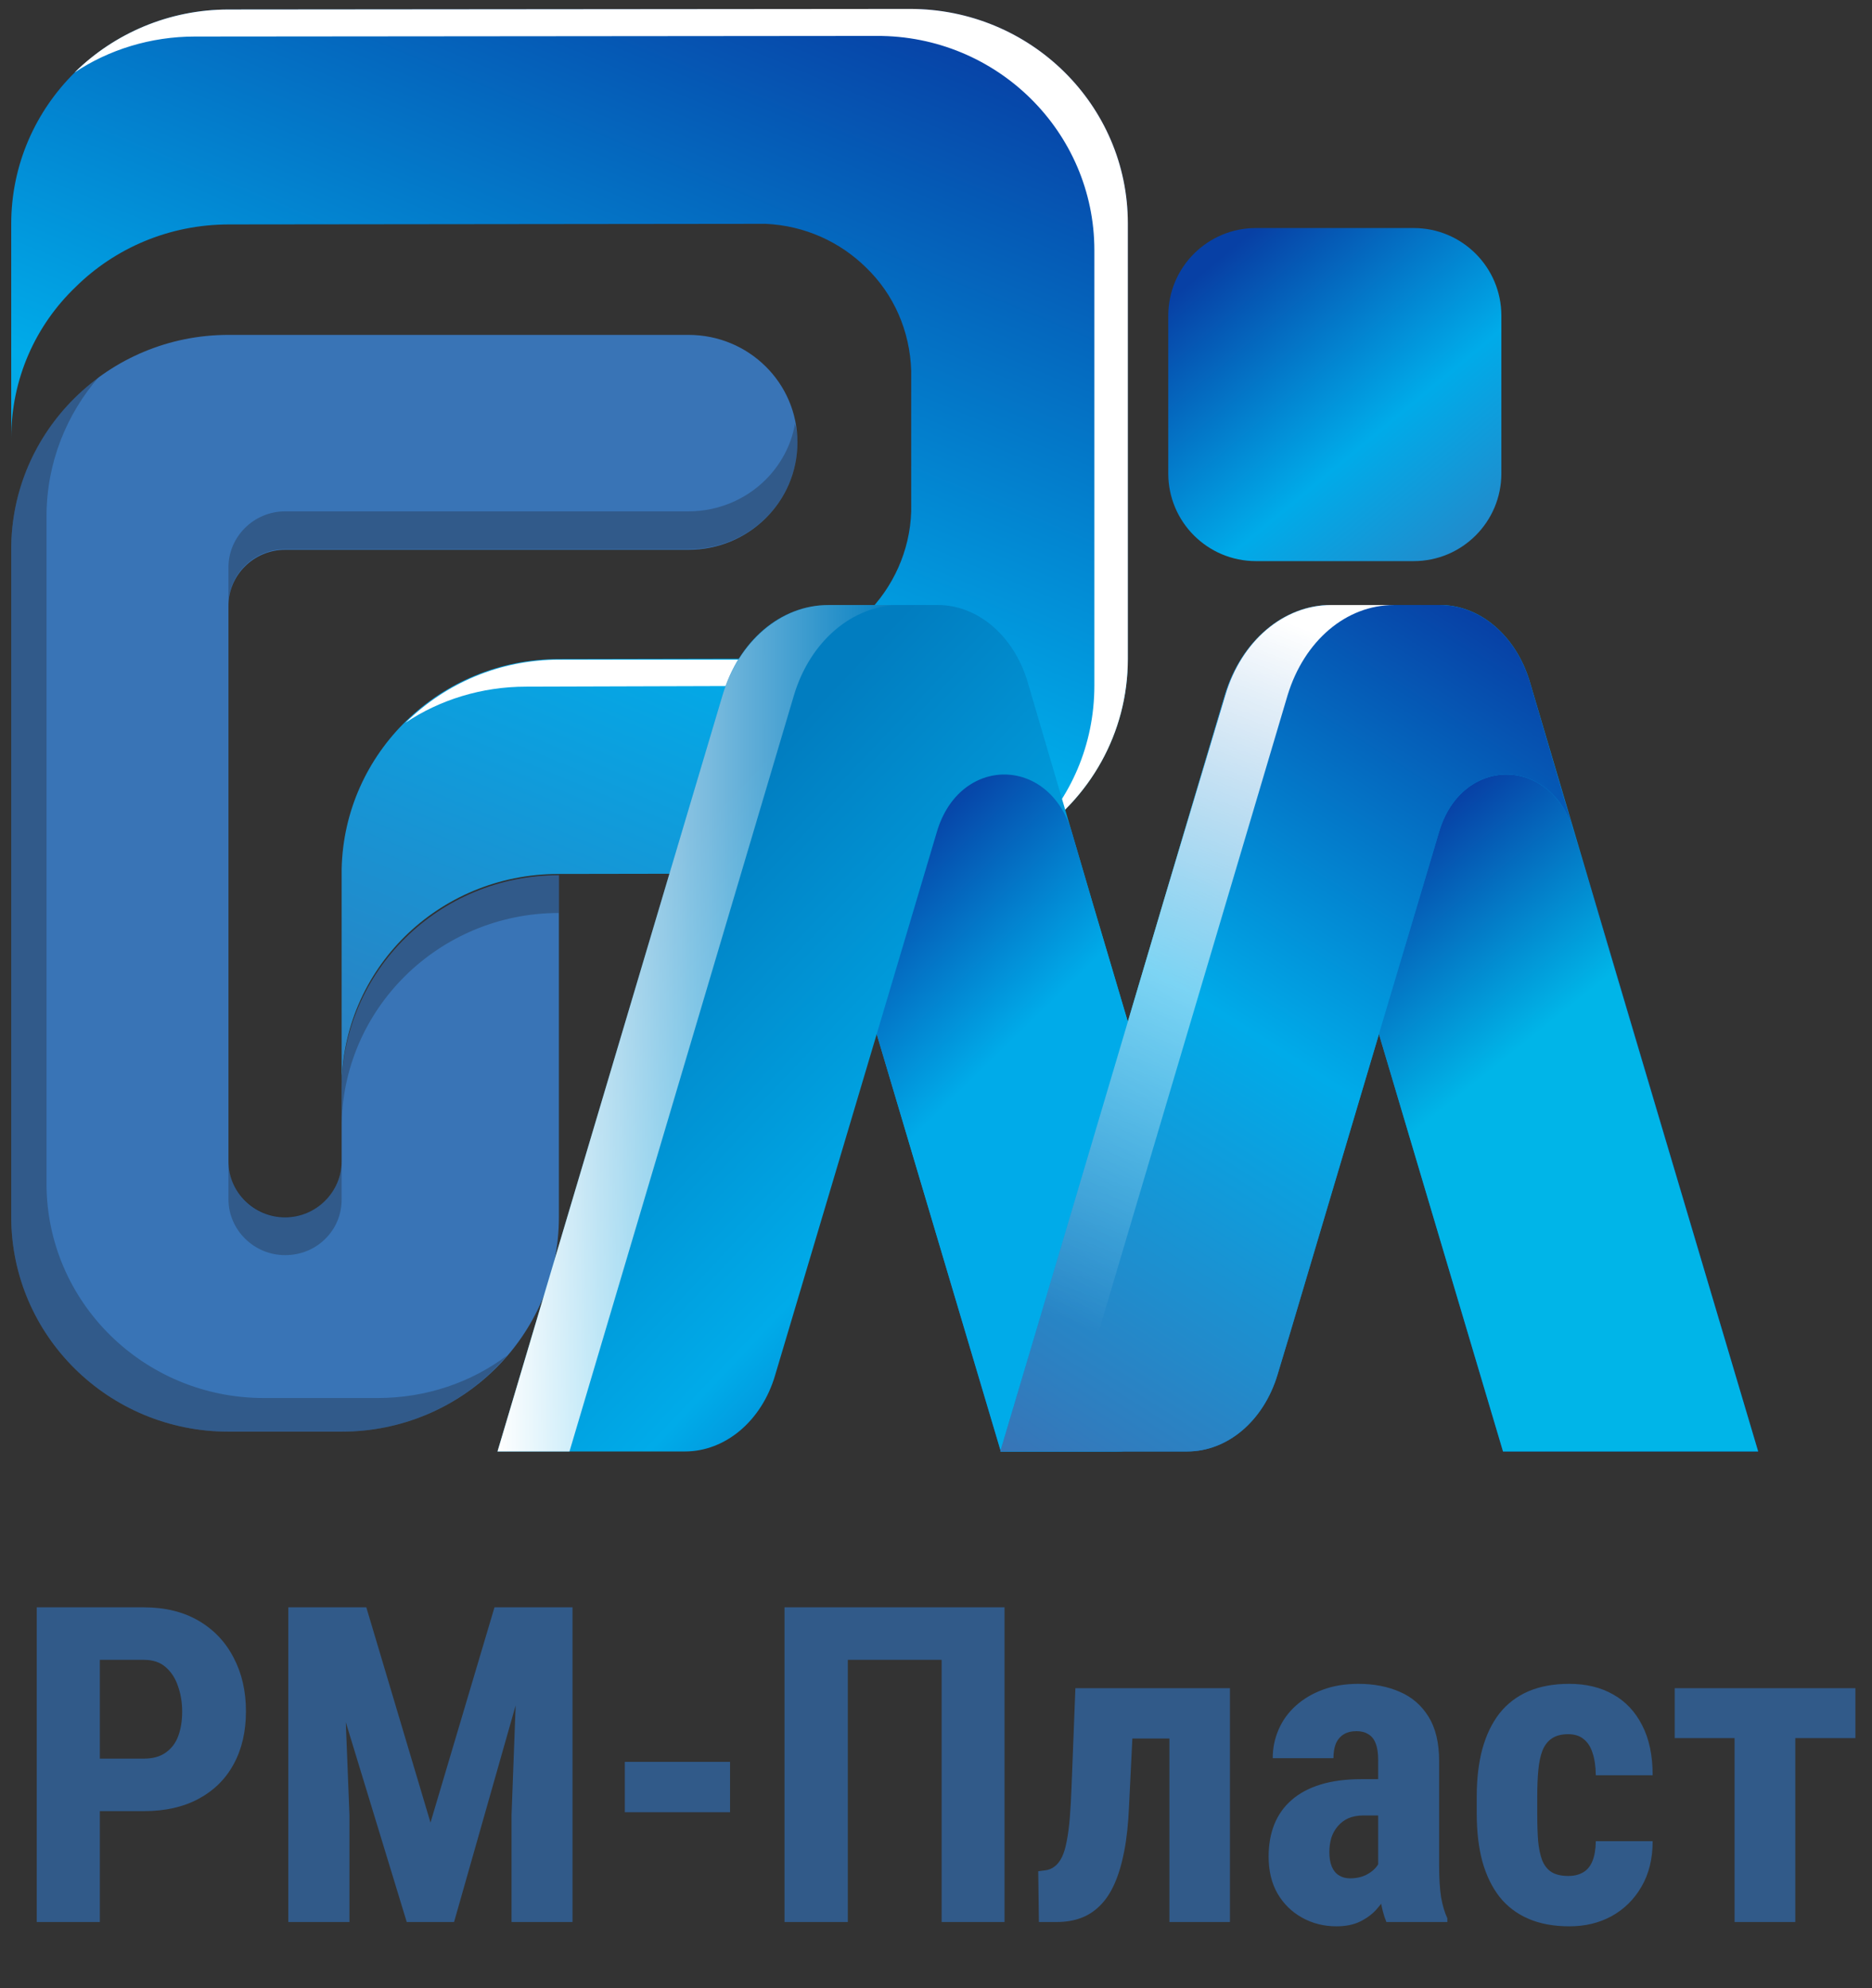 <svg width="129" height="137" viewBox="0 0 129 137" fill="none" xmlns="http://www.w3.org/2000/svg">
<rect x="0" y="0" width="129" height="137" fill="#333333" stroke="none"/>
<path d="M9.918 124.81H5.48V121.191H9.918C10.534 121.191 11.035 121.052 11.422 120.774C11.82 120.496 12.108 120.113 12.286 119.627C12.465 119.131 12.554 118.575 12.554 117.959C12.554 117.333 12.46 116.753 12.271 116.217C12.093 115.67 11.81 115.229 11.422 114.891C11.045 114.553 10.544 114.385 9.918 114.385H6.88V132.45H2.532V110.766H9.918C11.378 110.766 12.634 111.074 13.686 111.689C14.739 112.305 15.543 113.154 16.099 114.236C16.665 115.308 16.948 116.539 16.948 117.929C16.948 119.329 16.665 120.545 16.099 121.578C15.543 122.601 14.739 123.395 13.686 123.961C12.634 124.527 11.378 124.81 9.918 124.81ZM21.416 110.766H25.243L29.666 125.599L34.075 110.766H37.455L31.29 132.45H28.028L21.416 110.766ZM19.867 110.766H23.515L24.081 125.063V132.45H19.867V110.766ZM35.787 110.766H39.451V132.45H35.251V125.063L35.787 110.766ZM50.308 121.414V124.884H43.055V121.414H50.308ZM69.222 110.766V132.45H64.888V114.385H58.424V132.45H54.061V110.766H69.222ZM81.642 116.336V119.806H75.119V116.336H81.642ZM84.755 116.336V132.45H80.585V116.336H84.755ZM74.106 116.336H78.202L77.8 124.512C77.75 125.673 77.641 126.691 77.472 127.565C77.303 128.439 77.08 129.188 76.802 129.814C76.524 130.439 76.186 130.946 75.789 131.333C75.402 131.72 74.96 132.003 74.464 132.182C73.977 132.36 73.431 132.45 72.826 132.45H71.59L71.545 128.95L72.022 128.89C72.27 128.861 72.488 128.771 72.677 128.622C72.875 128.473 73.044 128.255 73.183 127.967C73.322 127.679 73.431 127.312 73.511 126.865C73.6 126.418 73.67 125.892 73.719 125.286C73.769 124.681 73.809 123.986 73.838 123.201L74.106 116.336ZM94.971 128.741V121.295C94.971 120.808 94.912 120.421 94.793 120.133C94.683 119.845 94.515 119.637 94.286 119.508C94.068 119.369 93.8 119.299 93.482 119.299C93.125 119.299 92.827 119.374 92.588 119.523C92.35 119.672 92.171 119.885 92.052 120.163C91.943 120.441 91.888 120.774 91.888 121.161H87.704C87.704 120.466 87.838 119.811 88.106 119.195C88.374 118.57 88.766 118.024 89.282 117.557C89.808 117.08 90.434 116.708 91.159 116.44C91.883 116.172 92.698 116.038 93.601 116.038C94.673 116.038 95.627 116.221 96.461 116.589C97.295 116.946 97.955 117.517 98.441 118.302C98.928 119.086 99.171 120.104 99.171 121.355V128.533C99.171 129.436 99.216 130.171 99.305 130.737C99.404 131.303 99.548 131.789 99.737 132.197V132.45H95.537C95.349 132.003 95.205 131.447 95.105 130.782C95.016 130.107 94.971 129.426 94.971 128.741ZM95.478 122.606L95.493 125.108H93.959C93.561 125.108 93.214 125.172 92.916 125.301C92.628 125.43 92.385 125.614 92.186 125.852C91.988 126.081 91.839 126.349 91.74 126.656C91.65 126.964 91.606 127.292 91.606 127.639C91.606 128.027 91.66 128.354 91.769 128.622C91.879 128.89 92.042 129.094 92.261 129.233C92.479 129.372 92.737 129.441 93.035 129.441C93.492 129.441 93.889 129.347 94.227 129.158C94.564 128.97 94.812 128.741 94.971 128.473C95.14 128.205 95.195 127.957 95.135 127.729L96.088 129.352C95.969 129.719 95.805 130.102 95.597 130.499C95.398 130.896 95.145 131.263 94.837 131.601C94.529 131.938 94.147 132.216 93.691 132.435C93.244 132.643 92.713 132.748 92.097 132.748C91.233 132.748 90.444 132.549 89.729 132.152C89.014 131.755 88.448 131.199 88.031 130.484C87.624 129.769 87.421 128.92 87.421 127.937C87.421 127.123 87.55 126.388 87.808 125.733C88.076 125.068 88.473 124.507 88.999 124.05C89.525 123.584 90.191 123.226 90.995 122.978C91.799 122.73 92.742 122.606 93.825 122.606H95.478ZM108.077 129.278C108.464 129.278 108.797 129.198 109.075 129.039C109.363 128.88 109.581 128.622 109.73 128.265C109.879 127.907 109.958 127.446 109.968 126.88H113.885C113.885 128.091 113.627 129.139 113.111 130.022C112.604 130.896 111.919 131.571 111.056 132.048C110.202 132.514 109.234 132.748 108.151 132.748C107.069 132.748 106.126 132.574 105.322 132.226C104.518 131.879 103.852 131.372 103.326 130.707C102.81 130.042 102.418 129.233 102.15 128.28C101.892 127.317 101.762 126.215 101.762 124.974V123.797C101.762 122.576 101.892 121.484 102.15 120.521C102.418 119.557 102.81 118.743 103.326 118.078C103.852 117.413 104.513 116.907 105.307 116.559C106.111 116.212 107.054 116.038 108.137 116.038C109.298 116.038 110.306 116.281 111.16 116.768C112.014 117.244 112.679 117.949 113.155 118.882C113.642 119.816 113.885 120.967 113.885 122.337H109.968C109.958 121.722 109.884 121.211 109.745 120.804C109.616 120.387 109.412 120.069 109.134 119.85C108.866 119.622 108.509 119.508 108.062 119.508C107.595 119.508 107.218 119.607 106.93 119.806C106.652 119.994 106.439 120.272 106.29 120.64C106.151 120.997 106.057 121.444 106.007 121.98C105.957 122.516 105.932 123.122 105.932 123.797V124.974C105.932 125.698 105.952 126.329 105.992 126.865C106.042 127.391 106.136 127.838 106.275 128.205C106.424 128.563 106.637 128.831 106.915 129.009C107.203 129.188 107.59 129.278 108.077 129.278ZM123.714 116.336V132.45H119.53V116.336H123.714ZM127.855 116.336V119.776H115.404V116.336H127.855Z" fill="#315A89"/>
<g clip-path="url(#clip0_28_569)">
<path d="M23.543 98.658H15.744C7.483 98.658 0.774 92.039 0.774 83.848V37.847C0.774 29.697 7.483 23.078 15.744 23.078H47.444C51.596 23.078 54.95 26.388 54.95 30.483C54.95 34.578 51.596 37.888 47.444 37.888H19.644C17.505 37.888 15.744 39.626 15.744 41.735V80.042C15.744 82.152 17.505 83.89 19.644 83.89C21.782 83.89 23.543 82.152 23.543 80.042V75.078C23.543 66.929 30.252 60.31 38.513 60.31V83.89C38.513 92.039 31.804 98.658 23.543 98.658Z" fill="#3974B6"/>
<path d="M77.719 15.383V45.417C77.719 53.566 71.01 60.185 62.75 60.185L37.8 60.227H38.471C34.32 60.227 30.588 61.881 27.904 64.529C25.179 67.218 23.543 70.9 23.543 74.954V59.896C23.711 51.87 30.336 45.417 38.513 45.417L59.731 45.375H52.225C55.118 45.375 57.76 44.217 59.689 42.314C61.534 40.494 62.708 37.97 62.792 35.24V25.56C62.708 22.788 61.576 20.265 59.689 18.445C57.886 16.666 55.454 15.549 52.77 15.425L15.786 15.466C11.635 15.466 7.903 17.121 5.219 19.768C2.452 22.416 0.774 26.098 0.774 30.193V15.425C0.774 7.275 7.483 0.656 15.744 0.656L62.708 0.615C71.01 0.615 77.719 7.234 77.719 15.383Z" fill="url(#paint0_linear_28_569)"/>
<path d="M49.919 47.278L36.249 47.319C33.188 47.319 30.294 48.23 27.946 49.802C30.672 47.113 34.404 45.458 38.555 45.458H52.309H52.225C54.238 45.458 56.125 44.92 57.718 43.927C57.634 44.051 57.508 44.134 57.425 44.258C56.963 44.713 56.502 45.086 55.957 45.458C54.196 46.616 52.141 47.278 49.919 47.278Z" fill="white"/>
<path d="M77.719 15.383V45.417C77.719 50.546 75.078 55.056 71.052 57.703C73.778 55.014 75.413 51.332 75.413 47.237V17.245C75.413 9.095 68.704 2.435 60.401 2.476L13.438 2.518C10.377 2.518 7.483 3.428 5.135 5C7.861 2.311 11.635 0.656 15.744 0.656L62.708 0.615C71.01 0.615 77.719 7.234 77.719 15.383Z" fill="white"/>
<path d="M55.915 45.416H59.731H55.915C55.915 45.458 55.915 45.458 55.915 45.416Z" fill="#00B5E8"/>
<g opacity="0.3">
<path d="M26.017 96.341C29.372 96.341 32.475 95.265 34.949 93.404C32.223 96.63 28.114 98.657 23.543 98.657H15.744C7.483 98.657 0.774 92.038 0.774 83.847V37.846C0.774 32.964 3.164 28.662 6.812 25.973C4.59 28.538 3.206 31.889 3.206 35.571V81.572C3.206 89.722 9.915 96.341 18.176 96.341H26.017Z" fill="#1F1E21"/>
<path d="M22.411 82.731C23.124 82.028 23.543 81.076 23.543 80.001V82.648C23.543 83.724 23.124 84.675 22.411 85.378C21.698 86.082 20.734 86.495 19.644 86.495C17.505 86.495 15.744 84.758 15.744 82.648V80.001C15.744 82.11 17.505 83.848 19.644 83.848C20.734 83.848 21.698 83.434 22.411 82.731Z" fill="#1F1E21"/>
<path d="M38.513 60.268V62.916C30.252 62.916 23.543 69.535 23.543 77.684V75.037C23.543 66.887 30.252 60.268 38.513 60.268Z" fill="#1F1E21"/>
<path d="M54.95 30.482C54.95 32.509 54.112 34.371 52.77 35.694C51.428 37.018 49.541 37.846 47.486 37.846H19.644C17.505 37.846 15.744 39.583 15.744 41.693V39.087C15.744 36.977 17.505 35.239 19.644 35.239H47.445C49.499 35.239 51.386 34.412 52.728 33.088C53.776 32.054 54.531 30.689 54.783 29.2C54.908 29.613 54.95 30.027 54.95 30.482Z" fill="#1F1E21"/>
</g>
</g>
<g clip-path="url(#clip1_28_569)">
<path d="M84.068 91.806L83.179 94.754C82.217 97.925 79.737 100.024 76.961 100.024H68.966L66.523 91.806L60.415 71.261L53.419 94.754C52.494 97.925 49.977 100.024 47.201 100.024H34.283L49.792 47.902C50.902 44.151 53.789 41.694 57.084 41.694H64.635C67.374 41.694 69.817 43.794 70.779 46.875L75.295 62.239L84.068 91.806Z" fill="url(#paint1_linear_28_569)"/>
<path d="M62.007 41.694H57.084C53.827 41.694 50.902 44.195 49.792 47.902L34.283 100.024H39.243L54.715 47.902C55.825 44.195 58.749 41.694 62.007 41.694Z" fill="url(#paint2_linear_28_569)"/>
<path d="M84.068 91.806L83.179 94.754C82.217 97.924 79.737 100.024 76.961 100.024H68.966L66.523 91.806L60.415 71.261L64.561 57.326C66.115 52.056 72.297 52.056 73.852 57.326L75.295 62.239L84.068 91.806Z" fill="url(#paint3_linear_28_569)"/>
<path d="M121.156 100.024H103.574L95.024 71.261L88.916 91.806L88.028 94.754C87.066 97.925 84.586 100.024 81.809 100.024H68.928L71.371 91.806L80.144 62.239L84.4 47.902C85.511 44.195 88.435 41.694 91.692 41.694H99.243C101.983 41.694 104.425 43.794 105.388 46.875L121.156 100.024Z" fill="url(#paint4_linear_28_569)"/>
<path d="M108.46 57.326C106.905 52.056 100.724 52.056 99.169 57.326L95.024 71.261L88.916 91.806L88.028 94.754C87.066 97.925 84.586 100.024 81.809 100.024H68.928L71.371 91.806L80.144 62.239L84.4 47.902C85.511 44.195 88.435 41.694 91.692 41.694H99.243C101.983 41.694 104.425 43.794 105.388 46.875L108.46 57.326Z" fill="url(#paint5_linear_28_569)"/>
<path d="M84.475 62.239L88.731 47.902C89.879 44.151 92.766 41.694 96.06 41.694H91.729C88.472 41.694 85.548 44.151 84.438 47.902L80.144 62.239L71.371 91.806L68.928 100.024H73.259L75.702 91.806L84.475 62.239Z" fill="url(#paint6_linear_28_569)"/>
<path d="M121.156 100.024H103.574L95.024 71.261L99.169 57.326C100.724 52.056 106.906 52.056 108.46 57.326L121.156 100.024Z" fill="url(#paint7_linear_28_569)"/>
</g>
<path d="M80.506 21.756C80.506 18.42 83.21 15.715 86.546 15.715H97.419C100.755 15.715 103.459 18.42 103.459 21.756V32.628C103.459 35.964 100.755 38.668 97.419 38.668H86.546C83.21 38.668 80.506 35.964 80.506 32.628V21.756Z" fill="url(#paint8_linear_28_569)"/>
<defs>
<linearGradient id="paint0_linear_28_569" x1="63.454" y1="0.687" x2="27.546" y2="86.977" gradientUnits="userSpaceOnUse">
<stop stop-color="#0740A5"/>
<stop offset="0.489" stop-color="#00ABE9"/>
<stop offset="1" stop-color="#3974B6"/>
</linearGradient>
<linearGradient id="paint1_linear_28_569" x1="75.691" y1="105.01" x2="37.196" y2="68.55" gradientUnits="userSpaceOnUse">
<stop stop-color="#0740A5"/>
<stop offset="0.489" stop-color="#00ABE9"/>
<stop offset="1" stop-color="#017DC0"/>
</linearGradient>
<linearGradient id="paint2_linear_28_569" x1="34.285" y1="70.859" x2="62.003" y2="70.859" gradientUnits="userSpaceOnUse">
<stop stop-color="white"/>
<stop offset="1" stop-color="white" stop-opacity="0"/>
</linearGradient>
<linearGradient id="paint3_linear_28_569" x1="59.355" y1="60.392" x2="70.083" y2="71.403" gradientUnits="userSpaceOnUse">
<stop stop-color="#0740A5"/>
<stop offset="1" stop-color="#00ABE9"/>
</linearGradient>
<linearGradient id="paint4_linear_28_569" x1="112.547" y1="103.585" x2="41.712" y2="44.88" gradientUnits="userSpaceOnUse">
<stop stop-color="#0740A5"/>
<stop offset="0.489" stop-color="#00ABE9"/>
<stop offset="1" stop-color="#71FF6A"/>
</linearGradient>
<linearGradient id="paint5_linear_28_569" x1="101.131" y1="41.751" x2="65.173" y2="98.329" gradientUnits="userSpaceOnUse">
<stop stop-color="#0740A5"/>
<stop offset="0.489" stop-color="#00ABE9"/>
<stop offset="1" stop-color="#3974B6"/>
</linearGradient>
<linearGradient id="paint6_linear_28_569" x1="89.644" y1="43.206" x2="71.816" y2="90.485" gradientUnits="userSpaceOnUse">
<stop stop-color="white"/>
<stop offset="1" stop-color="white" stop-opacity="0"/>
</linearGradient>
<linearGradient id="paint7_linear_28_569" x1="95.215" y1="58.93" x2="105.423" y2="71.62" gradientUnits="userSpaceOnUse">
<stop stop-color="#0740A5"/>
<stop offset="1" stop-color="#00B5E8"/>
</linearGradient>
<linearGradient id="paint8_linear_28_569" x1="86.546" y1="15.715" x2="107.711" y2="41.174" gradientUnits="userSpaceOnUse">
<stop stop-color="#0740A5"/>
<stop offset="0.489" stop-color="#00ABE9"/>
<stop offset="1" stop-color="#3974B6"/>
</linearGradient>
<clipPath id="clip0_28_569">
<rect width="76.945" height="98.043" fill="white" transform="translate(0.774 0.615)"/>
</clipPath>
<clipPath id="clip1_28_569">
<rect width="86.874" height="58.329" fill="white" transform="translate(34.283 41.694)"/>
</clipPath>
</defs>
</svg>
